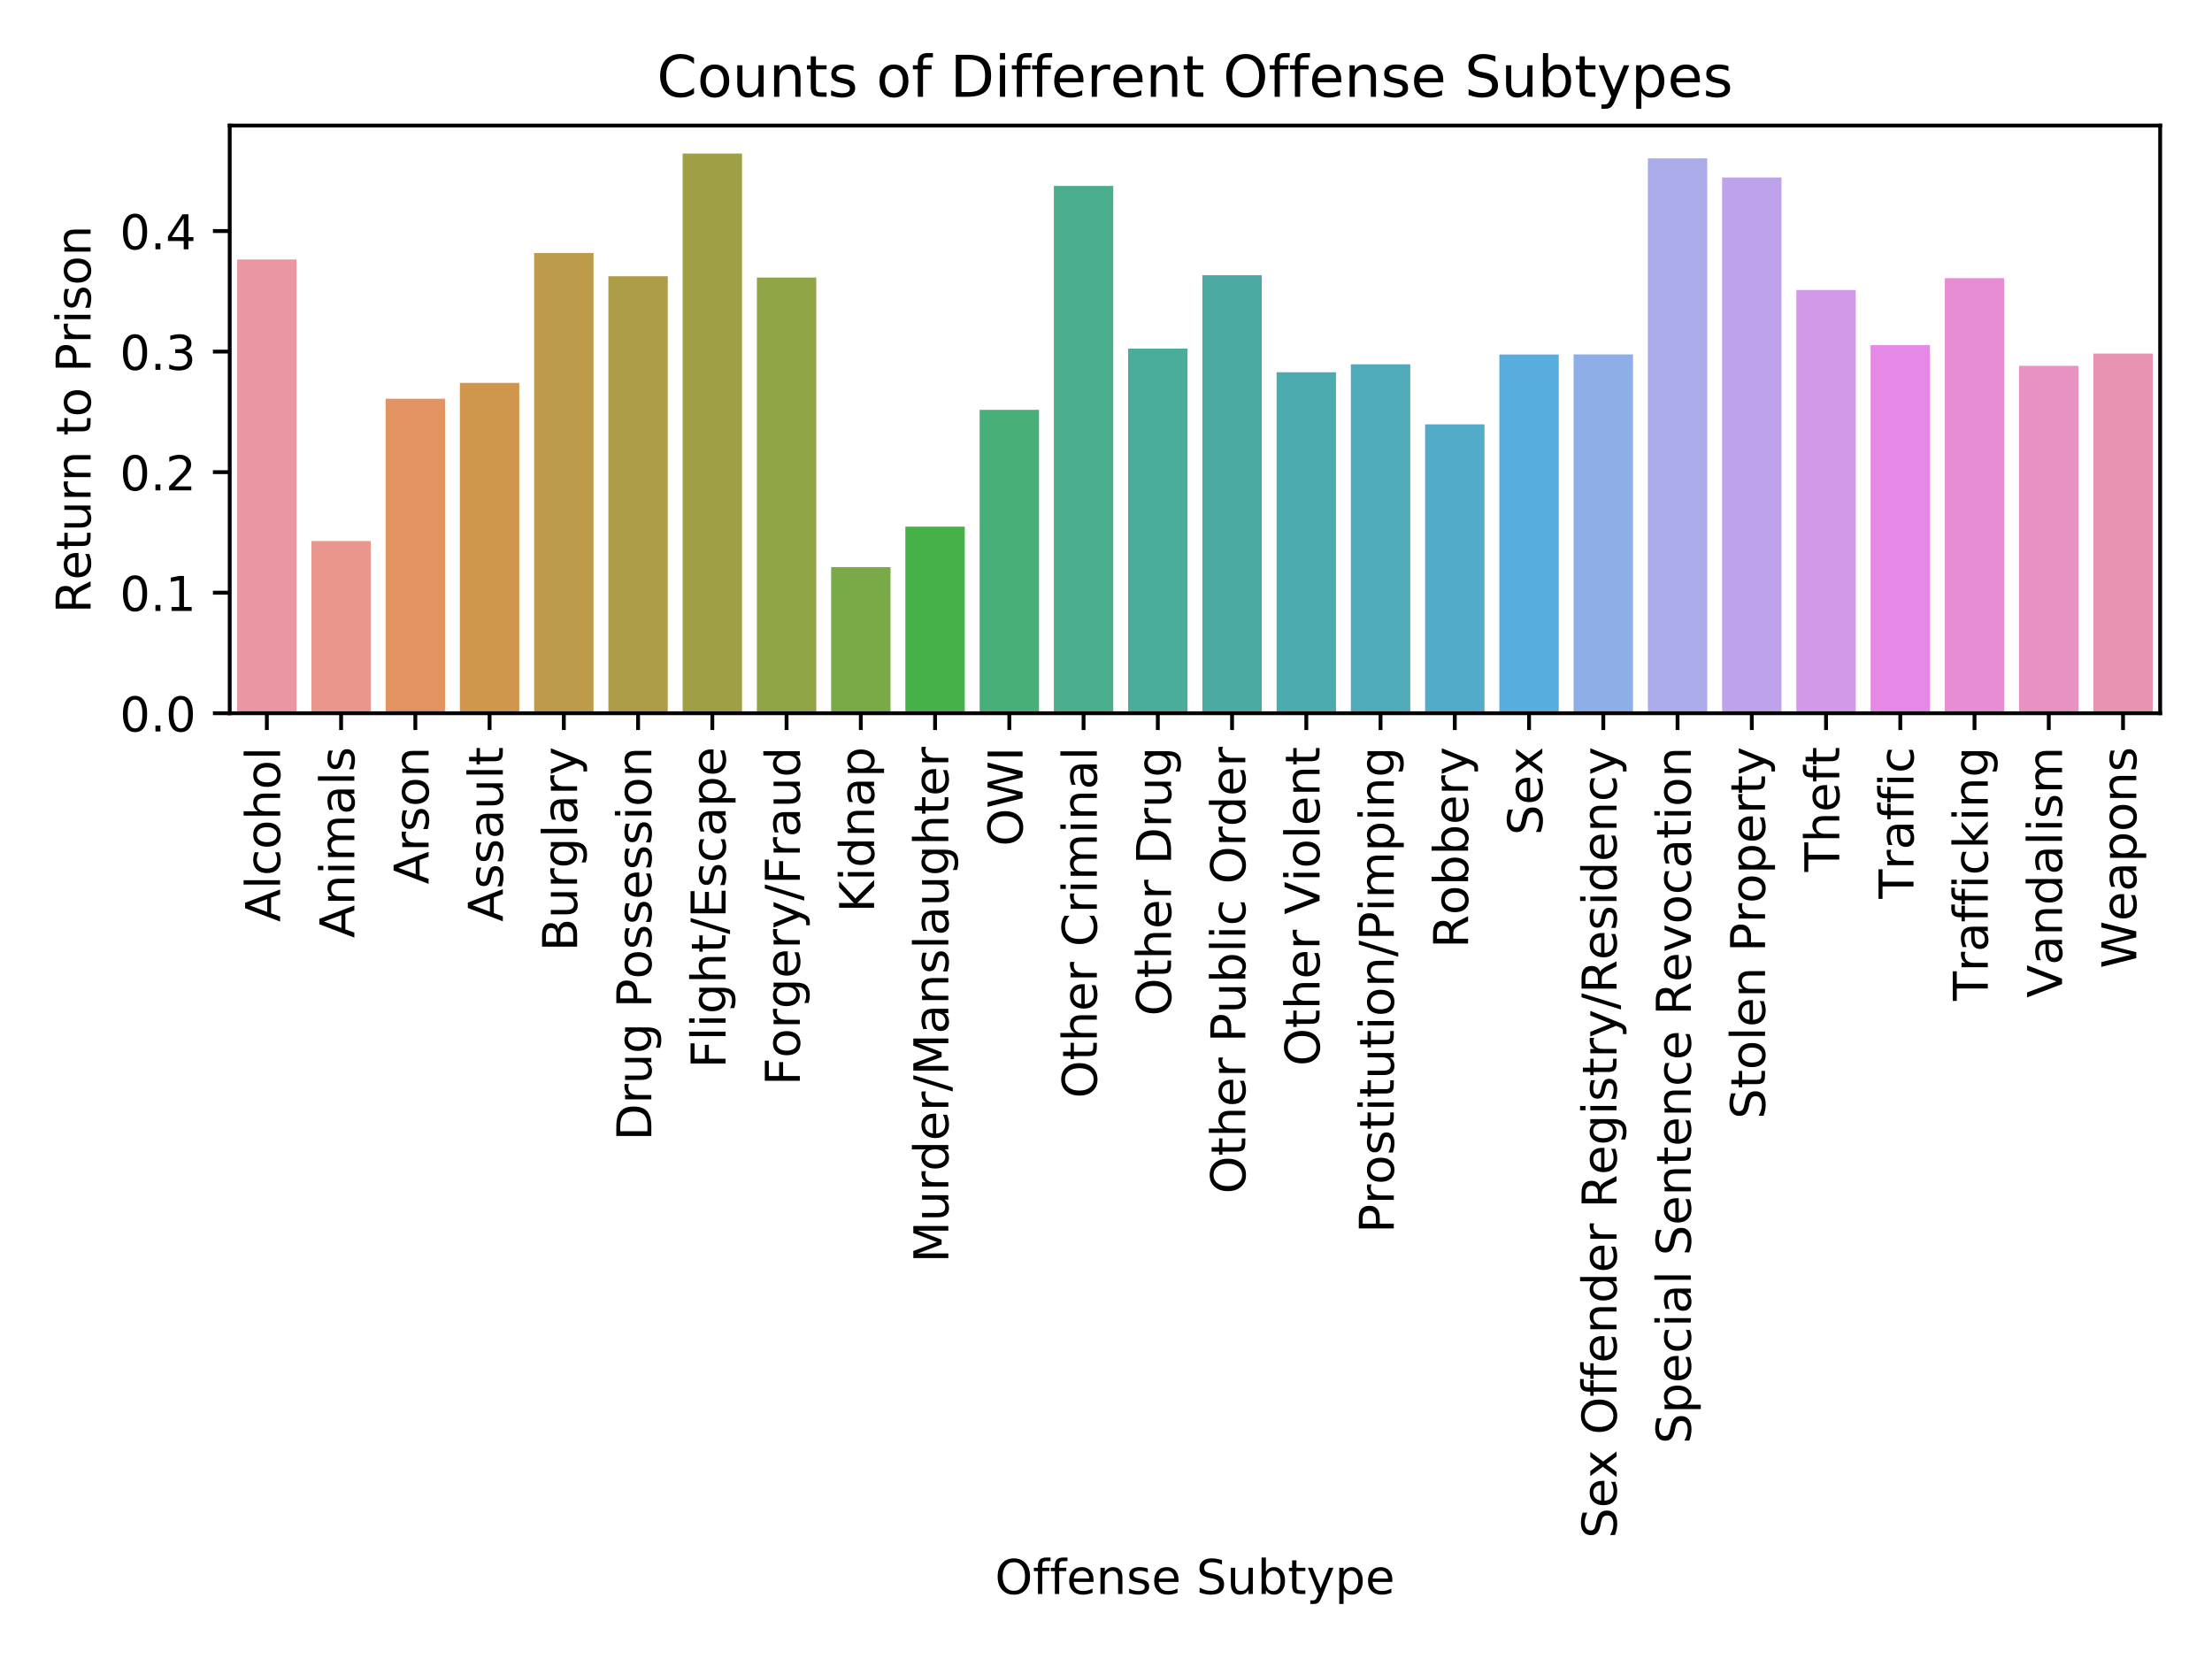 <?xml version="1.0" encoding="utf-8" standalone="no"?>
<!DOCTYPE svg PUBLIC "-//W3C//DTD SVG 1.1//EN"
  "http://www.w3.org/Graphics/SVG/1.1/DTD/svg11.dtd">
<!-- Created with matplotlib (https://matplotlib.org/) -->
<svg height="345.6pt" version="1.1" viewBox="0 0 460.8 345.6" width="460.8pt" xmlns="http://www.w3.org/2000/svg" xmlns:xlink="http://www.w3.org/1999/xlink">
 <defs>
  <style type="text/css">
*{stroke-linecap:butt;stroke-linejoin:round;}
  </style>
 </defs>
 <g id="figure_1">
  <g id="patch_1">
   <path d="M 0 345.6 
L 460.8 345.6 
L 460.8 0 
L 0 0 
z
" style="fill:#ffffff;"/>
  </g>
  <g id="axes_1">
   <g id="patch_2">
    <path d="M 47.855 148.581 
L 450 148.581 
L 450 26.16 
L 47.855 26.16 
z
" style="fill:#ffffff;"/>
   </g>
   <g id="patch_3">
    <path clip-path="url(#pc06c536750)" d="M 49.402 148.581 
L 61.775 148.581 
L 61.775 54.058 
L 49.402 54.058 
z
" style="fill:#ea96a3;"/>
   </g>
   <g id="patch_4">
    <path clip-path="url(#pc06c536750)" d="M 64.869 148.581 
L 77.243 148.581 
L 77.243 112.707 
L 64.869 112.707 
z
" style="fill:#e9978d;"/>
   </g>
   <g id="patch_5">
    <path clip-path="url(#pc06c536750)" d="M 80.336 148.581 
L 92.71 148.581 
L 92.71 83.072 
L 80.336 83.072 
z
" style="fill:#e39361;"/>
   </g>
   <g id="patch_6">
    <path clip-path="url(#pc06c536750)" d="M 95.803 148.581 
L 108.177 148.581 
L 108.177 79.757 
L 95.803 79.757 
z
" style="fill:#cf964c;"/>
   </g>
   <g id="patch_7">
    <path clip-path="url(#pc06c536750)" d="M 111.27 148.581 
L 123.644 148.581 
L 123.644 52.707 
L 111.27 52.707 
z
" style="fill:#be9b4a;"/>
   </g>
   <g id="patch_8">
    <path clip-path="url(#pc06c536750)" d="M 126.737 148.581 
L 139.111 148.581 
L 139.111 57.545 
L 126.737 57.545 
z
" style="fill:#ae9d48;"/>
   </g>
   <g id="patch_9">
    <path clip-path="url(#pc06c536750)" d="M 142.204 148.581 
L 154.578 148.581 
L 154.578 31.99 
L 142.204 31.99 
z
" style="fill:#9fa045;"/>
   </g>
   <g id="patch_10">
    <path clip-path="url(#pc06c536750)" d="M 157.672 148.581 
L 170.045 148.581 
L 170.045 57.812 
L 157.672 57.812 
z
" style="fill:#90a546;"/>
   </g>
   <g id="patch_11">
    <path clip-path="url(#pc06c536750)" d="M 173.139 148.581 
L 185.512 148.581 
L 185.512 118.142 
L 173.139 118.142 
z
" style="fill:#7aaa47;"/>
   </g>
   <g id="patch_12">
    <path clip-path="url(#pc06c536750)" d="M 188.606 148.581 
L 200.979 148.581 
L 200.979 109.702 
L 188.606 109.702 
z
" style="fill:#47b149;"/>
   </g>
   <g id="patch_13">
    <path clip-path="url(#pc06c536750)" d="M 204.073 148.581 
L 216.447 148.581 
L 216.447 85.381 
L 204.073 85.381 
z
" style="fill:#49af79;"/>
   </g>
   <g id="patch_14">
    <path clip-path="url(#pc06c536750)" d="M 219.54 148.581 
L 231.914 148.581 
L 231.914 38.729 
L 219.54 38.729 
z
" style="fill:#4aad8d;"/>
   </g>
   <g id="patch_15">
    <path clip-path="url(#pc06c536750)" d="M 235.007 148.581 
L 247.381 148.581 
L 247.381 72.62 
L 235.007 72.62 
z
" style="fill:#4aac9a;"/>
   </g>
   <g id="patch_16">
    <path clip-path="url(#pc06c536750)" d="M 250.474 148.581 
L 262.848 148.581 
L 262.848 57.338 
L 250.474 57.338 
z
" style="fill:#4baba4;"/>
   </g>
   <g id="patch_17">
    <path clip-path="url(#pc06c536750)" d="M 265.941 148.581 
L 278.315 148.581 
L 278.315 77.549 
L 265.941 77.549 
z
" style="fill:#4cabae;"/>
   </g>
   <g id="patch_18">
    <path clip-path="url(#pc06c536750)" d="M 281.408 148.581 
L 293.782 148.581 
L 293.782 75.888 
L 281.408 75.888 
z
" style="fill:#4fabba;"/>
   </g>
   <g id="patch_19">
    <path clip-path="url(#pc06c536750)" d="M 296.876 148.581 
L 309.249 148.581 
L 309.249 88.401 
L 296.876 88.401 
z
" style="fill:#52acc9;"/>
   </g>
   <g id="patch_20">
    <path clip-path="url(#pc06c536750)" d="M 312.343 148.581 
L 324.716 148.581 
L 324.716 73.855 
L 312.343 73.855 
z
" style="fill:#57adde;"/>
   </g>
   <g id="patch_21">
    <path clip-path="url(#pc06c536750)" d="M 327.81 148.581 
L 340.183 148.581 
L 340.183 73.82 
L 327.81 73.82 
z
" style="fill:#8daee7;"/>
   </g>
   <g id="patch_22">
    <path clip-path="url(#pc06c536750)" d="M 343.277 148.581 
L 355.651 148.581 
L 355.651 32.986 
L 343.277 32.986 
z
" style="fill:#acaceb;"/>
   </g>
   <g id="patch_23">
    <path clip-path="url(#pc06c536750)" d="M 358.744 148.581 
L 371.118 148.581 
L 371.118 36.972 
L 358.744 36.972 
z
" style="fill:#bfa3ea;"/>
   </g>
   <g id="patch_24">
    <path clip-path="url(#pc06c536750)" d="M 374.211 148.581 
L 386.585 148.581 
L 386.585 60.408 
L 374.211 60.408 
z
" style="fill:#d299e9;"/>
   </g>
   <g id="patch_25">
    <path clip-path="url(#pc06c536750)" d="M 389.678 148.581 
L 402.052 148.581 
L 402.052 71.903 
L 389.678 71.903 
z
" style="fill:#e689e6;"/>
   </g>
   <g id="patch_26">
    <path clip-path="url(#pc06c536750)" d="M 405.145 148.581 
L 417.519 148.581 
L 417.519 57.95 
L 405.145 57.95 
z
" style="fill:#e78dd3;"/>
   </g>
   <g id="patch_27">
    <path clip-path="url(#pc06c536750)" d="M 420.612 148.581 
L 432.986 148.581 
L 432.986 76.212 
L 420.612 76.212 
z
" style="fill:#e891c3;"/>
   </g>
   <g id="patch_28">
    <path clip-path="url(#pc06c536750)" d="M 436.08 148.581 
L 448.453 148.581 
L 448.453 73.65 
L 436.08 73.65 
z
" style="fill:#e993b4;"/>
   </g>
   <g id="matplotlib.axis_1">
    <g id="xtick_1">
     <g id="line2d_1">
      <defs>
       <path d="M 0 0 
L 0 3.5 
" id="me600a8a1fb" style="stroke:#000000;stroke-width:0.8;"/>
      </defs>
      <g>
       <use style="stroke:#000000;stroke-width:0.8;" x="55.589" xlink:href="#me600a8a1fb" y="148.581"/>
      </g>
     </g>
     <g id="text_1">
      <!-- Alcohol -->
      <defs>
       <path d="M 34.188 63.188 
L 20.797 26.906 
L 47.609 26.906 
z
M 28.609 72.906 
L 39.797 72.906 
L 67.578 0 
L 57.328 0 
L 50.688 18.703 
L 17.828 18.703 
L 11.188 0 
L 0.781 0 
z
" id="DejaVuSans-65"/>
       <path d="M 9.422 75.984 
L 18.406 75.984 
L 18.406 0 
L 9.422 0 
z
" id="DejaVuSans-108"/>
       <path d="M 48.781 52.594 
L 48.781 44.188 
Q 44.969 46.297 41.141 47.344 
Q 37.312 48.391 33.406 48.391 
Q 24.656 48.391 19.812 42.844 
Q 14.984 37.312 14.984 27.297 
Q 14.984 17.281 19.812 11.734 
Q 24.656 6.203 33.406 6.203 
Q 37.312 6.203 41.141 7.25 
Q 44.969 8.297 48.781 10.406 
L 48.781 2.094 
Q 45.016 0.344 40.984 -0.531 
Q 36.969 -1.422 32.422 -1.422 
Q 20.062 -1.422 12.781 6.344 
Q 5.516 14.109 5.516 27.297 
Q 5.516 40.672 12.859 48.328 
Q 20.219 56 33.016 56 
Q 37.156 56 41.109 55.141 
Q 45.062 54.297 48.781 52.594 
z
" id="DejaVuSans-99"/>
       <path d="M 30.609 48.391 
Q 23.391 48.391 19.188 42.75 
Q 14.984 37.109 14.984 27.297 
Q 14.984 17.484 19.156 11.844 
Q 23.344 6.203 30.609 6.203 
Q 37.797 6.203 41.984 11.859 
Q 46.188 17.531 46.188 27.297 
Q 46.188 37.016 41.984 42.703 
Q 37.797 48.391 30.609 48.391 
z
M 30.609 56 
Q 42.328 56 49.016 48.375 
Q 55.719 40.766 55.719 27.297 
Q 55.719 13.875 49.016 6.219 
Q 42.328 -1.422 30.609 -1.422 
Q 18.844 -1.422 12.172 6.219 
Q 5.516 13.875 5.516 27.297 
Q 5.516 40.766 12.172 48.375 
Q 18.844 56 30.609 56 
z
" id="DejaVuSans-111"/>
       <path d="M 54.891 33.016 
L 54.891 0 
L 45.906 0 
L 45.906 32.719 
Q 45.906 40.484 42.875 44.328 
Q 39.844 48.188 33.797 48.188 
Q 26.516 48.188 22.312 43.547 
Q 18.109 38.922 18.109 30.906 
L 18.109 0 
L 9.078 0 
L 9.078 75.984 
L 18.109 75.984 
L 18.109 46.188 
Q 21.344 51.125 25.703 53.562 
Q 30.078 56 35.797 56 
Q 45.219 56 50.047 50.172 
Q 54.891 44.344 54.891 33.016 
z
" id="DejaVuSans-104"/>
      </defs>
      <g transform="translate(58.348 192.052)rotate(-90)scale(0.1 -0.1)">
       <use xlink:href="#DejaVuSans-65"/>
       <use x="68.408" xlink:href="#DejaVuSans-108"/>
       <use x="96.191" xlink:href="#DejaVuSans-99"/>
       <use x="151.172" xlink:href="#DejaVuSans-111"/>
       <use x="212.354" xlink:href="#DejaVuSans-104"/>
       <use x="275.732" xlink:href="#DejaVuSans-111"/>
       <use x="336.914" xlink:href="#DejaVuSans-108"/>
      </g>
     </g>
    </g>
    <g id="xtick_2">
     <g id="line2d_2">
      <g>
       <use style="stroke:#000000;stroke-width:0.8;" x="71.056" xlink:href="#me600a8a1fb" y="148.581"/>
      </g>
     </g>
     <g id="text_2">
      <!-- Animals -->
      <defs>
       <path d="M 54.891 33.016 
L 54.891 0 
L 45.906 0 
L 45.906 32.719 
Q 45.906 40.484 42.875 44.328 
Q 39.844 48.188 33.797 48.188 
Q 26.516 48.188 22.312 43.547 
Q 18.109 38.922 18.109 30.906 
L 18.109 0 
L 9.078 0 
L 9.078 54.688 
L 18.109 54.688 
L 18.109 46.188 
Q 21.344 51.125 25.703 53.562 
Q 30.078 56 35.797 56 
Q 45.219 56 50.047 50.172 
Q 54.891 44.344 54.891 33.016 
z
" id="DejaVuSans-110"/>
       <path d="M 9.422 54.688 
L 18.406 54.688 
L 18.406 0 
L 9.422 0 
z
M 9.422 75.984 
L 18.406 75.984 
L 18.406 64.594 
L 9.422 64.594 
z
" id="DejaVuSans-105"/>
       <path d="M 52 44.188 
Q 55.375 50.25 60.062 53.125 
Q 64.75 56 71.094 56 
Q 79.641 56 84.281 50.016 
Q 88.922 44.047 88.922 33.016 
L 88.922 0 
L 79.891 0 
L 79.891 32.719 
Q 79.891 40.578 77.094 44.375 
Q 74.312 48.188 68.609 48.188 
Q 61.625 48.188 57.562 43.547 
Q 53.516 38.922 53.516 30.906 
L 53.516 0 
L 44.484 0 
L 44.484 32.719 
Q 44.484 40.625 41.703 44.406 
Q 38.922 48.188 33.109 48.188 
Q 26.219 48.188 22.156 43.531 
Q 18.109 38.875 18.109 30.906 
L 18.109 0 
L 9.078 0 
L 9.078 54.688 
L 18.109 54.688 
L 18.109 46.188 
Q 21.188 51.219 25.484 53.609 
Q 29.781 56 35.688 56 
Q 41.656 56 45.828 52.969 
Q 50 49.953 52 44.188 
z
" id="DejaVuSans-109"/>
       <path d="M 34.281 27.484 
Q 23.391 27.484 19.188 25 
Q 14.984 22.516 14.984 16.5 
Q 14.984 11.719 18.141 8.906 
Q 21.297 6.109 26.703 6.109 
Q 34.188 6.109 38.703 11.406 
Q 43.219 16.703 43.219 25.484 
L 43.219 27.484 
z
M 52.203 31.203 
L 52.203 0 
L 43.219 0 
L 43.219 8.297 
Q 40.141 3.328 35.547 0.953 
Q 30.953 -1.422 24.312 -1.422 
Q 15.922 -1.422 10.953 3.297 
Q 6 8.016 6 15.922 
Q 6 25.141 12.172 29.828 
Q 18.359 34.516 30.609 34.516 
L 43.219 34.516 
L 43.219 35.406 
Q 43.219 41.609 39.141 45 
Q 35.062 48.391 27.688 48.391 
Q 23 48.391 18.547 47.266 
Q 14.109 46.141 10.016 43.891 
L 10.016 52.203 
Q 14.938 54.109 19.578 55.047 
Q 24.219 56 28.609 56 
Q 40.484 56 46.344 49.844 
Q 52.203 43.703 52.203 31.203 
z
" id="DejaVuSans-97"/>
       <path d="M 44.281 53.078 
L 44.281 44.578 
Q 40.484 46.531 36.375 47.5 
Q 32.281 48.484 27.875 48.484 
Q 21.188 48.484 17.844 46.438 
Q 14.5 44.391 14.5 40.281 
Q 14.5 37.156 16.891 35.375 
Q 19.281 33.594 26.516 31.984 
L 29.594 31.297 
Q 39.156 29.25 43.188 25.516 
Q 47.219 21.781 47.219 15.094 
Q 47.219 7.469 41.188 3.016 
Q 35.156 -1.422 24.609 -1.422 
Q 20.219 -1.422 15.453 -0.562 
Q 10.688 0.297 5.422 2 
L 5.422 11.281 
Q 10.406 8.688 15.234 7.391 
Q 20.062 6.109 24.812 6.109 
Q 31.156 6.109 34.562 8.281 
Q 37.984 10.453 37.984 14.406 
Q 37.984 18.062 35.516 20.016 
Q 33.062 21.969 24.703 23.781 
L 21.578 24.516 
Q 13.234 26.266 9.516 29.906 
Q 5.812 33.547 5.812 39.891 
Q 5.812 47.609 11.281 51.797 
Q 16.75 56 26.812 56 
Q 31.781 56 36.172 55.266 
Q 40.578 54.547 44.281 53.078 
z
" id="DejaVuSans-115"/>
      </defs>
      <g transform="translate(73.815 195.394)rotate(-90)scale(0.1 -0.1)">
       <use xlink:href="#DejaVuSans-65"/>
       <use x="68.408" xlink:href="#DejaVuSans-110"/>
       <use x="131.787" xlink:href="#DejaVuSans-105"/>
       <use x="159.57" xlink:href="#DejaVuSans-109"/>
       <use x="256.982" xlink:href="#DejaVuSans-97"/>
       <use x="318.262" xlink:href="#DejaVuSans-108"/>
       <use x="346.045" xlink:href="#DejaVuSans-115"/>
      </g>
     </g>
    </g>
    <g id="xtick_3">
     <g id="line2d_3">
      <g>
       <use style="stroke:#000000;stroke-width:0.8;" x="86.523" xlink:href="#me600a8a1fb" y="148.581"/>
      </g>
     </g>
     <g id="text_3">
      <!-- Arson -->
      <defs>
       <path d="M 41.109 46.297 
Q 39.594 47.172 37.812 47.578 
Q 36.031 48 33.891 48 
Q 26.266 48 22.188 43.047 
Q 18.109 38.094 18.109 28.812 
L 18.109 0 
L 9.078 0 
L 9.078 54.688 
L 18.109 54.688 
L 18.109 46.188 
Q 20.953 51.172 25.484 53.578 
Q 30.031 56 36.531 56 
Q 37.453 56 38.578 55.875 
Q 39.703 55.766 41.062 55.516 
z
" id="DejaVuSans-114"/>
      </defs>
      <g transform="translate(89.282 184.198)rotate(-90)scale(0.1 -0.1)">
       <use xlink:href="#DejaVuSans-65"/>
       <use x="68.408" xlink:href="#DejaVuSans-114"/>
       <use x="109.521" xlink:href="#DejaVuSans-115"/>
       <use x="161.621" xlink:href="#DejaVuSans-111"/>
       <use x="222.803" xlink:href="#DejaVuSans-110"/>
      </g>
     </g>
    </g>
    <g id="xtick_4">
     <g id="line2d_4">
      <g>
       <use style="stroke:#000000;stroke-width:0.8;" x="101.99" xlink:href="#me600a8a1fb" y="148.581"/>
      </g>
     </g>
     <g id="text_4">
      <!-- Assault -->
      <defs>
       <path d="M 8.5 21.578 
L 8.5 54.688 
L 17.484 54.688 
L 17.484 21.922 
Q 17.484 14.156 20.5 10.266 
Q 23.531 6.391 29.594 6.391 
Q 36.859 6.391 41.078 11.031 
Q 45.312 15.672 45.312 23.688 
L 45.312 54.688 
L 54.297 54.688 
L 54.297 0 
L 45.312 0 
L 45.312 8.406 
Q 42.047 3.422 37.719 1 
Q 33.406 -1.422 27.688 -1.422 
Q 18.266 -1.422 13.375 4.438 
Q 8.5 10.297 8.5 21.578 
z
M 31.109 56 
z
" id="DejaVuSans-117"/>
       <path d="M 18.312 70.219 
L 18.312 54.688 
L 36.812 54.688 
L 36.812 47.703 
L 18.312 47.703 
L 18.312 18.016 
Q 18.312 11.328 20.141 9.422 
Q 21.969 7.516 27.594 7.516 
L 36.812 7.516 
L 36.812 0 
L 27.594 0 
Q 17.188 0 13.234 3.875 
Q 9.281 7.766 9.281 18.016 
L 9.281 47.703 
L 2.688 47.703 
L 2.688 54.688 
L 9.281 54.688 
L 9.281 70.219 
z
" id="DejaVuSans-116"/>
      </defs>
      <g transform="translate(104.749 192.005)rotate(-90)scale(0.1 -0.1)">
       <use xlink:href="#DejaVuSans-65"/>
       <use x="68.408" xlink:href="#DejaVuSans-115"/>
       <use x="120.508" xlink:href="#DejaVuSans-115"/>
       <use x="172.607" xlink:href="#DejaVuSans-97"/>
       <use x="233.887" xlink:href="#DejaVuSans-117"/>
       <use x="297.266" xlink:href="#DejaVuSans-108"/>
       <use x="325.049" xlink:href="#DejaVuSans-116"/>
      </g>
     </g>
    </g>
    <g id="xtick_5">
     <g id="line2d_5">
      <g>
       <use style="stroke:#000000;stroke-width:0.8;" x="117.457" xlink:href="#me600a8a1fb" y="148.581"/>
      </g>
     </g>
     <g id="text_5">
      <!-- Burglary -->
      <defs>
       <path d="M 19.672 34.812 
L 19.672 8.109 
L 35.5 8.109 
Q 43.453 8.109 47.281 11.406 
Q 51.125 14.703 51.125 21.484 
Q 51.125 28.328 47.281 31.562 
Q 43.453 34.812 35.5 34.812 
z
M 19.672 64.797 
L 19.672 42.828 
L 34.281 42.828 
Q 41.5 42.828 45.031 45.531 
Q 48.578 48.25 48.578 53.812 
Q 48.578 59.328 45.031 62.062 
Q 41.5 64.797 34.281 64.797 
z
M 9.812 72.906 
L 35.016 72.906 
Q 46.297 72.906 52.391 68.219 
Q 58.5 63.531 58.5 54.891 
Q 58.5 48.188 55.375 44.234 
Q 52.25 40.281 46.188 39.312 
Q 53.469 37.75 57.5 32.781 
Q 61.531 27.828 61.531 20.406 
Q 61.531 10.641 54.891 5.312 
Q 48.25 0 35.984 0 
L 9.812 0 
z
" id="DejaVuSans-66"/>
       <path d="M 45.406 27.984 
Q 45.406 37.75 41.375 43.109 
Q 37.359 48.484 30.078 48.484 
Q 22.859 48.484 18.828 43.109 
Q 14.797 37.75 14.797 27.984 
Q 14.797 18.266 18.828 12.891 
Q 22.859 7.516 30.078 7.516 
Q 37.359 7.516 41.375 12.891 
Q 45.406 18.266 45.406 27.984 
z
M 54.391 6.781 
Q 54.391 -7.172 48.188 -13.984 
Q 42 -20.797 29.203 -20.797 
Q 24.469 -20.797 20.266 -20.094 
Q 16.062 -19.391 12.109 -17.922 
L 12.109 -9.188 
Q 16.062 -11.328 19.922 -12.344 
Q 23.781 -13.375 27.781 -13.375 
Q 36.625 -13.375 41.016 -8.766 
Q 45.406 -4.156 45.406 5.172 
L 45.406 9.625 
Q 42.625 4.781 38.281 2.391 
Q 33.938 0 27.875 0 
Q 17.828 0 11.672 7.656 
Q 5.516 15.328 5.516 27.984 
Q 5.516 40.672 11.672 48.328 
Q 17.828 56 27.875 56 
Q 33.938 56 38.281 53.609 
Q 42.625 51.219 45.406 46.391 
L 45.406 54.688 
L 54.391 54.688 
z
" id="DejaVuSans-103"/>
       <path d="M 32.172 -5.078 
Q 28.375 -14.844 24.75 -17.812 
Q 21.141 -20.797 15.094 -20.797 
L 7.906 -20.797 
L 7.906 -13.281 
L 13.188 -13.281 
Q 16.891 -13.281 18.938 -11.516 
Q 21 -9.766 23.484 -3.219 
L 25.094 0.875 
L 2.984 54.688 
L 12.5 54.688 
L 29.594 11.922 
L 46.688 54.688 
L 56.203 54.688 
z
" id="DejaVuSans-121"/>
      </defs>
      <g transform="translate(120.216 198.173)rotate(-90)scale(0.1 -0.1)">
       <use xlink:href="#DejaVuSans-66"/>
       <use x="68.604" xlink:href="#DejaVuSans-117"/>
       <use x="131.982" xlink:href="#DejaVuSans-114"/>
       <use x="173.08" xlink:href="#DejaVuSans-103"/>
       <use x="236.557" xlink:href="#DejaVuSans-108"/>
       <use x="264.34" xlink:href="#DejaVuSans-97"/>
       <use x="325.619" xlink:href="#DejaVuSans-114"/>
       <use x="366.732" xlink:href="#DejaVuSans-121"/>
      </g>
     </g>
    </g>
    <g id="xtick_6">
     <g id="line2d_6">
      <g>
       <use style="stroke:#000000;stroke-width:0.8;" x="132.924" xlink:href="#me600a8a1fb" y="148.581"/>
      </g>
     </g>
     <g id="text_6">
      <!-- Drug Possession -->
      <defs>
       <path d="M 19.672 64.797 
L 19.672 8.109 
L 31.594 8.109 
Q 46.688 8.109 53.688 14.938 
Q 60.688 21.781 60.688 36.531 
Q 60.688 51.172 53.688 57.984 
Q 46.688 64.797 31.594 64.797 
z
M 9.812 72.906 
L 30.078 72.906 
Q 51.266 72.906 61.172 64.094 
Q 71.094 55.281 71.094 36.531 
Q 71.094 17.672 61.125 8.828 
Q 51.172 0 30.078 0 
L 9.812 0 
z
" id="DejaVuSans-68"/>
       <path id="DejaVuSans-32"/>
       <path d="M 19.672 64.797 
L 19.672 37.406 
L 32.078 37.406 
Q 38.969 37.406 42.719 40.969 
Q 46.484 44.531 46.484 51.125 
Q 46.484 57.672 42.719 61.234 
Q 38.969 64.797 32.078 64.797 
z
M 9.812 72.906 
L 32.078 72.906 
Q 44.344 72.906 50.609 67.359 
Q 56.891 61.812 56.891 51.125 
Q 56.891 40.328 50.609 34.812 
Q 44.344 29.297 32.078 29.297 
L 19.672 29.297 
L 19.672 0 
L 9.812 0 
z
" id="DejaVuSans-80"/>
       <path d="M 56.203 29.594 
L 56.203 25.203 
L 14.891 25.203 
Q 15.484 15.922 20.484 11.062 
Q 25.484 6.203 34.422 6.203 
Q 39.594 6.203 44.453 7.469 
Q 49.312 8.734 54.109 11.281 
L 54.109 2.781 
Q 49.266 0.734 44.188 -0.344 
Q 39.109 -1.422 33.891 -1.422 
Q 20.797 -1.422 13.156 6.188 
Q 5.516 13.812 5.516 26.812 
Q 5.516 40.234 12.766 48.109 
Q 20.016 56 32.328 56 
Q 43.359 56 49.781 48.891 
Q 56.203 41.797 56.203 29.594 
z
M 47.219 32.234 
Q 47.125 39.594 43.094 43.984 
Q 39.062 48.391 32.422 48.391 
Q 24.906 48.391 20.391 44.141 
Q 15.875 39.891 15.188 32.172 
z
" id="DejaVuSans-101"/>
      </defs>
      <g transform="translate(135.684 237.625)rotate(-90)scale(0.1 -0.1)">
       <use xlink:href="#DejaVuSans-68"/>
       <use x="77.002" xlink:href="#DejaVuSans-114"/>
       <use x="118.115" xlink:href="#DejaVuSans-117"/>
       <use x="181.494" xlink:href="#DejaVuSans-103"/>
       <use x="244.971" xlink:href="#DejaVuSans-32"/>
       <use x="276.758" xlink:href="#DejaVuSans-80"/>
       <use x="337.014" xlink:href="#DejaVuSans-111"/>
       <use x="398.195" xlink:href="#DejaVuSans-115"/>
       <use x="450.295" xlink:href="#DejaVuSans-115"/>
       <use x="502.395" xlink:href="#DejaVuSans-101"/>
       <use x="563.918" xlink:href="#DejaVuSans-115"/>
       <use x="616.018" xlink:href="#DejaVuSans-115"/>
       <use x="668.117" xlink:href="#DejaVuSans-105"/>
       <use x="695.9" xlink:href="#DejaVuSans-111"/>
       <use x="757.082" xlink:href="#DejaVuSans-110"/>
      </g>
     </g>
    </g>
    <g id="xtick_7">
     <g id="line2d_7">
      <g>
       <use style="stroke:#000000;stroke-width:0.8;" x="148.391" xlink:href="#me600a8a1fb" y="148.581"/>
      </g>
     </g>
     <g id="text_7">
      <!-- Flight/Escape -->
      <defs>
       <path d="M 9.812 72.906 
L 51.703 72.906 
L 51.703 64.594 
L 19.672 64.594 
L 19.672 43.109 
L 48.578 43.109 
L 48.578 34.812 
L 19.672 34.812 
L 19.672 0 
L 9.812 0 
z
" id="DejaVuSans-70"/>
       <path d="M 25.391 72.906 
L 33.688 72.906 
L 8.297 -9.281 
L 0 -9.281 
z
" id="DejaVuSans-47"/>
       <path d="M 9.812 72.906 
L 55.906 72.906 
L 55.906 64.594 
L 19.672 64.594 
L 19.672 43.016 
L 54.391 43.016 
L 54.391 34.719 
L 19.672 34.719 
L 19.672 8.297 
L 56.781 8.297 
L 56.781 0 
L 9.812 0 
z
" id="DejaVuSans-69"/>
       <path d="M 18.109 8.203 
L 18.109 -20.797 
L 9.078 -20.797 
L 9.078 54.688 
L 18.109 54.688 
L 18.109 46.391 
Q 20.953 51.266 25.266 53.625 
Q 29.594 56 35.594 56 
Q 45.562 56 51.781 48.094 
Q 58.016 40.188 58.016 27.297 
Q 58.016 14.406 51.781 6.484 
Q 45.562 -1.422 35.594 -1.422 
Q 29.594 -1.422 25.266 0.953 
Q 20.953 3.328 18.109 8.203 
z
M 48.688 27.297 
Q 48.688 37.203 44.609 42.844 
Q 40.531 48.484 33.406 48.484 
Q 26.266 48.484 22.188 42.844 
Q 18.109 37.203 18.109 27.297 
Q 18.109 17.391 22.188 11.75 
Q 26.266 6.109 33.406 6.109 
Q 40.531 6.109 44.609 11.75 
Q 48.688 17.391 48.688 27.297 
z
" id="DejaVuSans-112"/>
      </defs>
      <g transform="translate(151.151 222.52)rotate(-90)scale(0.1 -0.1)">
       <use xlink:href="#DejaVuSans-70"/>
       <use x="57.52" xlink:href="#DejaVuSans-108"/>
       <use x="85.303" xlink:href="#DejaVuSans-105"/>
       <use x="113.086" xlink:href="#DejaVuSans-103"/>
       <use x="176.562" xlink:href="#DejaVuSans-104"/>
       <use x="239.941" xlink:href="#DejaVuSans-116"/>
       <use x="279.15" xlink:href="#DejaVuSans-47"/>
       <use x="312.842" xlink:href="#DejaVuSans-69"/>
       <use x="376.025" xlink:href="#DejaVuSans-115"/>
       <use x="428.125" xlink:href="#DejaVuSans-99"/>
       <use x="483.105" xlink:href="#DejaVuSans-97"/>
       <use x="544.385" xlink:href="#DejaVuSans-112"/>
       <use x="607.861" xlink:href="#DejaVuSans-101"/>
      </g>
     </g>
    </g>
    <g id="xtick_8">
     <g id="line2d_8">
      <g>
       <use style="stroke:#000000;stroke-width:0.8;" x="163.858" xlink:href="#me600a8a1fb" y="148.581"/>
      </g>
     </g>
     <g id="text_8">
      <!-- Forgery/Fraud -->
      <defs>
       <path d="M 45.406 46.391 
L 45.406 75.984 
L 54.391 75.984 
L 54.391 0 
L 45.406 0 
L 45.406 8.203 
Q 42.578 3.328 38.25 0.953 
Q 33.938 -1.422 27.875 -1.422 
Q 17.969 -1.422 11.734 6.484 
Q 5.516 14.406 5.516 27.297 
Q 5.516 40.188 11.734 48.094 
Q 17.969 56 27.875 56 
Q 33.938 56 38.25 53.625 
Q 42.578 51.266 45.406 46.391 
z
M 14.797 27.297 
Q 14.797 17.391 18.875 11.75 
Q 22.953 6.109 30.078 6.109 
Q 37.203 6.109 41.297 11.75 
Q 45.406 17.391 45.406 27.297 
Q 45.406 37.203 41.297 42.844 
Q 37.203 48.484 30.078 48.484 
Q 22.953 48.484 18.875 42.844 
Q 14.797 37.203 14.797 27.297 
z
" id="DejaVuSans-100"/>
      </defs>
      <g transform="translate(166.618 226.122)rotate(-90)scale(0.1 -0.1)">
       <use xlink:href="#DejaVuSans-70"/>
       <use x="57.473" xlink:href="#DejaVuSans-111"/>
       <use x="118.654" xlink:href="#DejaVuSans-114"/>
       <use x="159.752" xlink:href="#DejaVuSans-103"/>
       <use x="223.229" xlink:href="#DejaVuSans-101"/>
       <use x="284.752" xlink:href="#DejaVuSans-114"/>
       <use x="325.865" xlink:href="#DejaVuSans-121"/>
       <use x="385.045" xlink:href="#DejaVuSans-47"/>
       <use x="418.736" xlink:href="#DejaVuSans-70"/>
       <use x="476.146" xlink:href="#DejaVuSans-114"/>
       <use x="517.26" xlink:href="#DejaVuSans-97"/>
       <use x="578.539" xlink:href="#DejaVuSans-117"/>
       <use x="641.918" xlink:href="#DejaVuSans-100"/>
      </g>
     </g>
    </g>
    <g id="xtick_9">
     <g id="line2d_9">
      <g>
       <use style="stroke:#000000;stroke-width:0.8;" x="179.325" xlink:href="#me600a8a1fb" y="148.581"/>
      </g>
     </g>
     <g id="text_9">
      <!-- Kidnap -->
      <defs>
       <path d="M 9.812 72.906 
L 19.672 72.906 
L 19.672 42.094 
L 52.391 72.906 
L 65.094 72.906 
L 28.906 38.922 
L 67.672 0 
L 54.688 0 
L 19.672 35.109 
L 19.672 0 
L 9.812 0 
z
" id="DejaVuSans-75"/>
      </defs>
      <g transform="translate(182.085 190.08)rotate(-90)scale(0.1 -0.1)">
       <use xlink:href="#DejaVuSans-75"/>
       <use x="65.576" xlink:href="#DejaVuSans-105"/>
       <use x="93.359" xlink:href="#DejaVuSans-100"/>
       <use x="156.836" xlink:href="#DejaVuSans-110"/>
       <use x="220.215" xlink:href="#DejaVuSans-97"/>
       <use x="281.494" xlink:href="#DejaVuSans-112"/>
      </g>
     </g>
    </g>
    <g id="xtick_10">
     <g id="line2d_10">
      <g>
       <use style="stroke:#000000;stroke-width:0.8;" x="194.793" xlink:href="#me600a8a1fb" y="148.581"/>
      </g>
     </g>
     <g id="text_10">
      <!-- Murder/Manslaughter -->
      <defs>
       <path d="M 9.812 72.906 
L 24.516 72.906 
L 43.109 23.297 
L 61.812 72.906 
L 76.516 72.906 
L 76.516 0 
L 66.891 0 
L 66.891 64.016 
L 48.094 14.016 
L 38.188 14.016 
L 19.391 64.016 
L 19.391 0 
L 9.812 0 
z
" id="DejaVuSans-77"/>
      </defs>
      <g transform="translate(197.552 263.055)rotate(-90)scale(0.1 -0.1)">
       <use xlink:href="#DejaVuSans-77"/>
       <use x="86.279" xlink:href="#DejaVuSans-117"/>
       <use x="149.658" xlink:href="#DejaVuSans-114"/>
       <use x="190.756" xlink:href="#DejaVuSans-100"/>
       <use x="254.232" xlink:href="#DejaVuSans-101"/>
       <use x="315.756" xlink:href="#DejaVuSans-114"/>
       <use x="356.869" xlink:href="#DejaVuSans-47"/>
       <use x="390.561" xlink:href="#DejaVuSans-77"/>
       <use x="476.84" xlink:href="#DejaVuSans-97"/>
       <use x="538.119" xlink:href="#DejaVuSans-110"/>
       <use x="601.498" xlink:href="#DejaVuSans-115"/>
       <use x="653.598" xlink:href="#DejaVuSans-108"/>
       <use x="681.381" xlink:href="#DejaVuSans-97"/>
       <use x="742.66" xlink:href="#DejaVuSans-117"/>
       <use x="806.039" xlink:href="#DejaVuSans-103"/>
       <use x="869.516" xlink:href="#DejaVuSans-104"/>
       <use x="932.895" xlink:href="#DejaVuSans-116"/>
       <use x="972.104" xlink:href="#DejaVuSans-101"/>
       <use x="1033.627" xlink:href="#DejaVuSans-114"/>
      </g>
     </g>
    </g>
    <g id="xtick_11">
     <g id="line2d_11">
      <g>
       <use style="stroke:#000000;stroke-width:0.8;" x="210.26" xlink:href="#me600a8a1fb" y="148.581"/>
      </g>
     </g>
     <g id="text_11">
      <!-- OWI -->
      <defs>
       <path d="M 39.406 66.219 
Q 28.656 66.219 22.328 58.203 
Q 16.016 50.203 16.016 36.375 
Q 16.016 22.609 22.328 14.594 
Q 28.656 6.594 39.406 6.594 
Q 50.141 6.594 56.422 14.594 
Q 62.703 22.609 62.703 36.375 
Q 62.703 50.203 56.422 58.203 
Q 50.141 66.219 39.406 66.219 
z
M 39.406 74.219 
Q 54.734 74.219 63.906 63.938 
Q 73.094 53.656 73.094 36.375 
Q 73.094 19.141 63.906 8.859 
Q 54.734 -1.422 39.406 -1.422 
Q 24.031 -1.422 14.812 8.828 
Q 5.609 19.094 5.609 36.375 
Q 5.609 53.656 14.812 63.938 
Q 24.031 74.219 39.406 74.219 
z
" id="DejaVuSans-79"/>
       <path d="M 3.328 72.906 
L 13.281 72.906 
L 28.609 11.281 
L 43.891 72.906 
L 54.984 72.906 
L 70.312 11.281 
L 85.594 72.906 
L 95.609 72.906 
L 77.297 0 
L 64.891 0 
L 49.516 63.281 
L 33.984 0 
L 21.578 0 
z
" id="DejaVuSans-87"/>
       <path d="M 9.812 72.906 
L 19.672 72.906 
L 19.672 0 
L 9.812 0 
z
" id="DejaVuSans-73"/>
      </defs>
      <g transform="translate(213.019 176.291)rotate(-90)scale(0.1 -0.1)">
       <use xlink:href="#DejaVuSans-79"/>
       <use x="78.711" xlink:href="#DejaVuSans-87"/>
       <use x="177.588" xlink:href="#DejaVuSans-73"/>
      </g>
     </g>
    </g>
    <g id="xtick_12">
     <g id="line2d_12">
      <g>
       <use style="stroke:#000000;stroke-width:0.8;" x="225.727" xlink:href="#me600a8a1fb" y="148.581"/>
      </g>
     </g>
     <g id="text_12">
      <!-- Other Criminal -->
      <defs>
       <path d="M 64.406 67.281 
L 64.406 56.891 
Q 59.422 61.531 53.781 63.812 
Q 48.141 66.109 41.797 66.109 
Q 29.297 66.109 22.656 58.469 
Q 16.016 50.828 16.016 36.375 
Q 16.016 21.969 22.656 14.328 
Q 29.297 6.688 41.797 6.688 
Q 48.141 6.688 53.781 8.984 
Q 59.422 11.281 64.406 15.922 
L 64.406 5.609 
Q 59.234 2.094 53.438 0.328 
Q 47.656 -1.422 41.219 -1.422 
Q 24.656 -1.422 15.125 8.703 
Q 5.609 18.844 5.609 36.375 
Q 5.609 53.953 15.125 64.078 
Q 24.656 74.219 41.219 74.219 
Q 47.75 74.219 53.531 72.484 
Q 59.328 70.75 64.406 67.281 
z
" id="DejaVuSans-67"/>
      </defs>
      <g transform="translate(228.486 228.787)rotate(-90)scale(0.1 -0.1)">
       <use xlink:href="#DejaVuSans-79"/>
       <use x="78.711" xlink:href="#DejaVuSans-116"/>
       <use x="117.92" xlink:href="#DejaVuSans-104"/>
       <use x="181.299" xlink:href="#DejaVuSans-101"/>
       <use x="242.822" xlink:href="#DejaVuSans-114"/>
       <use x="283.936" xlink:href="#DejaVuSans-32"/>
       <use x="315.723" xlink:href="#DejaVuSans-67"/>
       <use x="385.547" xlink:href="#DejaVuSans-114"/>
       <use x="426.66" xlink:href="#DejaVuSans-105"/>
       <use x="454.443" xlink:href="#DejaVuSans-109"/>
       <use x="551.855" xlink:href="#DejaVuSans-105"/>
       <use x="579.639" xlink:href="#DejaVuSans-110"/>
       <use x="643.018" xlink:href="#DejaVuSans-97"/>
       <use x="704.297" xlink:href="#DejaVuSans-108"/>
      </g>
     </g>
    </g>
    <g id="xtick_13">
     <g id="line2d_13">
      <g>
       <use style="stroke:#000000;stroke-width:0.8;" x="241.194" xlink:href="#me600a8a1fb" y="148.581"/>
      </g>
     </g>
     <g id="text_13">
      <!-- Other Drug -->
      <g transform="translate(243.953 211.65)rotate(-90)scale(0.1 -0.1)">
       <use xlink:href="#DejaVuSans-79"/>
       <use x="78.711" xlink:href="#DejaVuSans-116"/>
       <use x="117.92" xlink:href="#DejaVuSans-104"/>
       <use x="181.299" xlink:href="#DejaVuSans-101"/>
       <use x="242.822" xlink:href="#DejaVuSans-114"/>
       <use x="283.936" xlink:href="#DejaVuSans-32"/>
       <use x="315.723" xlink:href="#DejaVuSans-68"/>
       <use x="392.725" xlink:href="#DejaVuSans-114"/>
       <use x="433.838" xlink:href="#DejaVuSans-117"/>
       <use x="497.217" xlink:href="#DejaVuSans-103"/>
      </g>
     </g>
    </g>
    <g id="xtick_14">
     <g id="line2d_14">
      <g>
       <use style="stroke:#000000;stroke-width:0.8;" x="256.661" xlink:href="#me600a8a1fb" y="148.581"/>
      </g>
     </g>
     <g id="text_14">
      <!-- Other Public Order -->
      <defs>
       <path d="M 48.688 27.297 
Q 48.688 37.203 44.609 42.844 
Q 40.531 48.484 33.406 48.484 
Q 26.266 48.484 22.188 42.844 
Q 18.109 37.203 18.109 27.297 
Q 18.109 17.391 22.188 11.75 
Q 26.266 6.109 33.406 6.109 
Q 40.531 6.109 44.609 11.75 
Q 48.688 17.391 48.688 27.297 
z
M 18.109 46.391 
Q 20.953 51.266 25.266 53.625 
Q 29.594 56 35.594 56 
Q 45.562 56 51.781 48.094 
Q 58.016 40.188 58.016 27.297 
Q 58.016 14.406 51.781 6.484 
Q 45.562 -1.422 35.594 -1.422 
Q 29.594 -1.422 25.266 0.953 
Q 20.953 3.328 18.109 8.203 
L 18.109 0 
L 9.078 0 
L 9.078 75.984 
L 18.109 75.984 
z
" id="DejaVuSans-98"/>
      </defs>
      <g transform="translate(259.42 248.694)rotate(-90)scale(0.1 -0.1)">
       <use xlink:href="#DejaVuSans-79"/>
       <use x="78.711" xlink:href="#DejaVuSans-116"/>
       <use x="117.92" xlink:href="#DejaVuSans-104"/>
       <use x="181.299" xlink:href="#DejaVuSans-101"/>
       <use x="242.822" xlink:href="#DejaVuSans-114"/>
       <use x="283.936" xlink:href="#DejaVuSans-32"/>
       <use x="315.723" xlink:href="#DejaVuSans-80"/>
       <use x="376.01" xlink:href="#DejaVuSans-117"/>
       <use x="439.389" xlink:href="#DejaVuSans-98"/>
       <use x="502.865" xlink:href="#DejaVuSans-108"/>
       <use x="530.648" xlink:href="#DejaVuSans-105"/>
       <use x="558.432" xlink:href="#DejaVuSans-99"/>
       <use x="613.412" xlink:href="#DejaVuSans-32"/>
       <use x="645.199" xlink:href="#DejaVuSans-79"/>
       <use x="723.91" xlink:href="#DejaVuSans-114"/>
       <use x="765.008" xlink:href="#DejaVuSans-100"/>
       <use x="828.484" xlink:href="#DejaVuSans-101"/>
       <use x="890.008" xlink:href="#DejaVuSans-114"/>
      </g>
     </g>
    </g>
    <g id="xtick_15">
     <g id="line2d_15">
      <g>
       <use style="stroke:#000000;stroke-width:0.8;" x="272.128" xlink:href="#me600a8a1fb" y="148.581"/>
      </g>
     </g>
     <g id="text_15">
      <!-- Other Violent -->
      <defs>
       <path d="M 28.609 0 
L 0.781 72.906 
L 11.078 72.906 
L 34.188 11.531 
L 57.328 72.906 
L 67.578 72.906 
L 39.797 0 
z
" id="DejaVuSans-86"/>
      </defs>
      <g transform="translate(274.888 222.077)rotate(-90)scale(0.1 -0.1)">
       <use xlink:href="#DejaVuSans-79"/>
       <use x="78.711" xlink:href="#DejaVuSans-116"/>
       <use x="117.92" xlink:href="#DejaVuSans-104"/>
       <use x="181.299" xlink:href="#DejaVuSans-101"/>
       <use x="242.822" xlink:href="#DejaVuSans-114"/>
       <use x="283.936" xlink:href="#DejaVuSans-32"/>
       <use x="315.723" xlink:href="#DejaVuSans-86"/>
       <use x="384.1" xlink:href="#DejaVuSans-105"/>
       <use x="411.883" xlink:href="#DejaVuSans-111"/>
       <use x="473.064" xlink:href="#DejaVuSans-108"/>
       <use x="500.848" xlink:href="#DejaVuSans-101"/>
       <use x="562.371" xlink:href="#DejaVuSans-110"/>
       <use x="625.75" xlink:href="#DejaVuSans-116"/>
      </g>
     </g>
    </g>
    <g id="xtick_16">
     <g id="line2d_16">
      <g>
       <use style="stroke:#000000;stroke-width:0.8;" x="287.595" xlink:href="#me600a8a1fb" y="148.581"/>
      </g>
     </g>
     <g id="text_16">
      <!-- Prostitution/Pimping -->
      <g transform="translate(290.355 256.883)rotate(-90)scale(0.1 -0.1)">
       <use xlink:href="#DejaVuSans-80"/>
       <use x="60.287" xlink:href="#DejaVuSans-114"/>
       <use x="101.369" xlink:href="#DejaVuSans-111"/>
       <use x="162.551" xlink:href="#DejaVuSans-115"/>
       <use x="214.65" xlink:href="#DejaVuSans-116"/>
       <use x="253.859" xlink:href="#DejaVuSans-105"/>
       <use x="281.643" xlink:href="#DejaVuSans-116"/>
       <use x="320.852" xlink:href="#DejaVuSans-117"/>
       <use x="384.23" xlink:href="#DejaVuSans-116"/>
       <use x="423.439" xlink:href="#DejaVuSans-105"/>
       <use x="451.223" xlink:href="#DejaVuSans-111"/>
       <use x="512.404" xlink:href="#DejaVuSans-110"/>
       <use x="575.783" xlink:href="#DejaVuSans-47"/>
       <use x="609.475" xlink:href="#DejaVuSans-80"/>
       <use x="669.746" xlink:href="#DejaVuSans-105"/>
       <use x="697.529" xlink:href="#DejaVuSans-109"/>
       <use x="794.941" xlink:href="#DejaVuSans-112"/>
       <use x="858.418" xlink:href="#DejaVuSans-105"/>
       <use x="886.201" xlink:href="#DejaVuSans-110"/>
       <use x="949.58" xlink:href="#DejaVuSans-103"/>
      </g>
     </g>
    </g>
    <g id="xtick_17">
     <g id="line2d_17">
      <g>
       <use style="stroke:#000000;stroke-width:0.8;" x="303.062" xlink:href="#me600a8a1fb" y="148.581"/>
      </g>
     </g>
     <g id="text_17">
      <!-- Robbery -->
      <defs>
       <path d="M 44.391 34.188 
Q 47.562 33.109 50.562 29.594 
Q 53.562 26.078 56.594 19.922 
L 66.609 0 
L 56 0 
L 46.688 18.703 
Q 43.062 26.031 39.672 28.422 
Q 36.281 30.812 30.422 30.812 
L 19.672 30.812 
L 19.672 0 
L 9.812 0 
L 9.812 72.906 
L 32.078 72.906 
Q 44.578 72.906 50.734 67.672 
Q 56.891 62.453 56.891 51.906 
Q 56.891 45.016 53.688 40.469 
Q 50.484 35.938 44.391 34.188 
z
M 19.672 64.797 
L 19.672 38.922 
L 32.078 38.922 
Q 39.203 38.922 42.844 42.219 
Q 46.484 45.516 46.484 51.906 
Q 46.484 58.297 42.844 61.547 
Q 39.203 64.797 32.078 64.797 
z
" id="DejaVuSans-82"/>
      </defs>
      <g transform="translate(305.822 197.522)rotate(-90)scale(0.1 -0.1)">
       <use xlink:href="#DejaVuSans-82"/>
       <use x="69.42" xlink:href="#DejaVuSans-111"/>
       <use x="130.602" xlink:href="#DejaVuSans-98"/>
       <use x="194.078" xlink:href="#DejaVuSans-98"/>
       <use x="257.555" xlink:href="#DejaVuSans-101"/>
       <use x="319.078" xlink:href="#DejaVuSans-114"/>
       <use x="360.191" xlink:href="#DejaVuSans-121"/>
      </g>
     </g>
    </g>
    <g id="xtick_18">
     <g id="line2d_18">
      <g>
       <use style="stroke:#000000;stroke-width:0.8;" x="318.53" xlink:href="#me600a8a1fb" y="148.581"/>
      </g>
     </g>
     <g id="text_18">
      <!-- Sex -->
      <defs>
       <path d="M 53.516 70.516 
L 53.516 60.891 
Q 47.906 63.578 42.922 64.891 
Q 37.938 66.219 33.297 66.219 
Q 25.25 66.219 20.875 63.094 
Q 16.5 59.969 16.5 54.203 
Q 16.5 49.359 19.406 46.891 
Q 22.312 44.438 30.422 42.922 
L 36.375 41.703 
Q 47.406 39.594 52.656 34.297 
Q 57.906 29 57.906 20.125 
Q 57.906 9.516 50.797 4.047 
Q 43.703 -1.422 29.984 -1.422 
Q 24.812 -1.422 18.969 -0.25 
Q 13.141 0.922 6.891 3.219 
L 6.891 13.375 
Q 12.891 10.016 18.656 8.297 
Q 24.422 6.594 29.984 6.594 
Q 38.422 6.594 43.016 9.906 
Q 47.609 13.234 47.609 19.391 
Q 47.609 24.75 44.312 27.781 
Q 41.016 30.812 33.5 32.328 
L 27.484 33.5 
Q 16.453 35.688 11.516 40.375 
Q 6.594 45.062 6.594 53.422 
Q 6.594 63.094 13.406 68.656 
Q 20.219 74.219 32.172 74.219 
Q 37.312 74.219 42.625 73.281 
Q 47.953 72.359 53.516 70.516 
z
" id="DejaVuSans-83"/>
       <path d="M 54.891 54.688 
L 35.109 28.078 
L 55.906 0 
L 45.312 0 
L 29.391 21.484 
L 13.484 0 
L 2.875 0 
L 24.125 28.609 
L 4.688 54.688 
L 15.281 54.688 
L 29.781 35.203 
L 44.281 54.688 
z
" id="DejaVuSans-120"/>
      </defs>
      <g transform="translate(321.289 174)rotate(-90)scale(0.1 -0.1)">
       <use xlink:href="#DejaVuSans-83"/>
       <use x="63.477" xlink:href="#DejaVuSans-101"/>
       <use x="124.984" xlink:href="#DejaVuSans-120"/>
      </g>
     </g>
    </g>
    <g id="xtick_19">
     <g id="line2d_19">
      <g>
       <use style="stroke:#000000;stroke-width:0.8;" x="333.997" xlink:href="#me600a8a1fb" y="148.581"/>
      </g>
     </g>
     <g id="text_19">
      <!-- Sex Offender Registry/Residency -->
      <defs>
       <path d="M 37.109 75.984 
L 37.109 68.5 
L 28.516 68.5 
Q 23.688 68.5 21.797 66.547 
Q 19.922 64.594 19.922 59.516 
L 19.922 54.688 
L 34.719 54.688 
L 34.719 47.703 
L 19.922 47.703 
L 19.922 0 
L 10.891 0 
L 10.891 47.703 
L 2.297 47.703 
L 2.297 54.688 
L 10.891 54.688 
L 10.891 58.5 
Q 10.891 67.625 15.141 71.797 
Q 19.391 75.984 28.609 75.984 
z
" id="DejaVuSans-102"/>
      </defs>
      <g transform="translate(336.756 320.461)rotate(-90)scale(0.1 -0.1)">
       <use xlink:href="#DejaVuSans-83"/>
       <use x="63.477" xlink:href="#DejaVuSans-101"/>
       <use x="124.984" xlink:href="#DejaVuSans-120"/>
       <use x="184.164" xlink:href="#DejaVuSans-32"/>
       <use x="215.951" xlink:href="#DejaVuSans-79"/>
       <use x="294.662" xlink:href="#DejaVuSans-102"/>
       <use x="329.867" xlink:href="#DejaVuSans-102"/>
       <use x="365.072" xlink:href="#DejaVuSans-101"/>
       <use x="426.596" xlink:href="#DejaVuSans-110"/>
       <use x="489.975" xlink:href="#DejaVuSans-100"/>
       <use x="553.451" xlink:href="#DejaVuSans-101"/>
       <use x="614.975" xlink:href="#DejaVuSans-114"/>
       <use x="656.088" xlink:href="#DejaVuSans-32"/>
       <use x="687.875" xlink:href="#DejaVuSans-82"/>
       <use x="757.295" xlink:href="#DejaVuSans-101"/>
       <use x="818.818" xlink:href="#DejaVuSans-103"/>
       <use x="882.295" xlink:href="#DejaVuSans-105"/>
       <use x="910.078" xlink:href="#DejaVuSans-115"/>
       <use x="962.178" xlink:href="#DejaVuSans-116"/>
       <use x="1001.387" xlink:href="#DejaVuSans-114"/>
       <use x="1042.5" xlink:href="#DejaVuSans-121"/>
       <use x="1101.68" xlink:href="#DejaVuSans-47"/>
       <use x="1135.371" xlink:href="#DejaVuSans-82"/>
       <use x="1204.791" xlink:href="#DejaVuSans-101"/>
       <use x="1266.314" xlink:href="#DejaVuSans-115"/>
       <use x="1318.414" xlink:href="#DejaVuSans-105"/>
       <use x="1346.197" xlink:href="#DejaVuSans-100"/>
       <use x="1409.674" xlink:href="#DejaVuSans-101"/>
       <use x="1471.197" xlink:href="#DejaVuSans-110"/>
       <use x="1534.576" xlink:href="#DejaVuSans-99"/>
       <use x="1589.557" xlink:href="#DejaVuSans-121"/>
      </g>
     </g>
    </g>
    <g id="xtick_20">
     <g id="line2d_20">
      <g>
       <use style="stroke:#000000;stroke-width:0.8;" x="349.464" xlink:href="#me600a8a1fb" y="148.581"/>
      </g>
     </g>
     <g id="text_20">
      <!-- Special Sentence Revocation -->
      <defs>
       <path d="M 2.984 54.688 
L 12.5 54.688 
L 29.594 8.797 
L 46.688 54.688 
L 56.203 54.688 
L 35.688 0 
L 23.484 0 
z
" id="DejaVuSans-118"/>
      </defs>
      <g transform="translate(352.223 300.786)rotate(-90)scale(0.1 -0.1)">
       <use xlink:href="#DejaVuSans-83"/>
       <use x="63.477" xlink:href="#DejaVuSans-112"/>
       <use x="126.953" xlink:href="#DejaVuSans-101"/>
       <use x="188.477" xlink:href="#DejaVuSans-99"/>
       <use x="243.457" xlink:href="#DejaVuSans-105"/>
       <use x="271.24" xlink:href="#DejaVuSans-97"/>
       <use x="332.52" xlink:href="#DejaVuSans-108"/>
       <use x="360.303" xlink:href="#DejaVuSans-32"/>
       <use x="392.09" xlink:href="#DejaVuSans-83"/>
       <use x="455.566" xlink:href="#DejaVuSans-101"/>
       <use x="517.09" xlink:href="#DejaVuSans-110"/>
       <use x="580.469" xlink:href="#DejaVuSans-116"/>
       <use x="619.678" xlink:href="#DejaVuSans-101"/>
       <use x="681.201" xlink:href="#DejaVuSans-110"/>
       <use x="744.58" xlink:href="#DejaVuSans-99"/>
       <use x="799.561" xlink:href="#DejaVuSans-101"/>
       <use x="861.084" xlink:href="#DejaVuSans-32"/>
       <use x="892.871" xlink:href="#DejaVuSans-82"/>
       <use x="962.291" xlink:href="#DejaVuSans-101"/>
       <use x="1023.814" xlink:href="#DejaVuSans-118"/>
       <use x="1082.994" xlink:href="#DejaVuSans-111"/>
       <use x="1144.176" xlink:href="#DejaVuSans-99"/>
       <use x="1199.156" xlink:href="#DejaVuSans-97"/>
       <use x="1260.436" xlink:href="#DejaVuSans-116"/>
       <use x="1299.645" xlink:href="#DejaVuSans-105"/>
       <use x="1327.428" xlink:href="#DejaVuSans-111"/>
       <use x="1388.609" xlink:href="#DejaVuSans-110"/>
      </g>
     </g>
    </g>
    <g id="xtick_21">
     <g id="line2d_21">
      <g>
       <use style="stroke:#000000;stroke-width:0.8;" x="364.931" xlink:href="#me600a8a1fb" y="148.581"/>
      </g>
     </g>
     <g id="text_21">
      <!-- Stolen Property -->
      <g transform="translate(367.69 233.122)rotate(-90)scale(0.1 -0.1)">
       <use xlink:href="#DejaVuSans-83"/>
       <use x="63.477" xlink:href="#DejaVuSans-116"/>
       <use x="102.686" xlink:href="#DejaVuSans-111"/>
       <use x="163.867" xlink:href="#DejaVuSans-108"/>
       <use x="191.65" xlink:href="#DejaVuSans-101"/>
       <use x="253.174" xlink:href="#DejaVuSans-110"/>
       <use x="316.553" xlink:href="#DejaVuSans-32"/>
       <use x="348.34" xlink:href="#DejaVuSans-80"/>
       <use x="408.627" xlink:href="#DejaVuSans-114"/>
       <use x="449.709" xlink:href="#DejaVuSans-111"/>
       <use x="510.891" xlink:href="#DejaVuSans-112"/>
       <use x="574.367" xlink:href="#DejaVuSans-101"/>
       <use x="635.891" xlink:href="#DejaVuSans-114"/>
       <use x="677.004" xlink:href="#DejaVuSans-116"/>
       <use x="716.213" xlink:href="#DejaVuSans-121"/>
      </g>
     </g>
    </g>
    <g id="xtick_22">
     <g id="line2d_22">
      <g>
       <use style="stroke:#000000;stroke-width:0.8;" x="380.398" xlink:href="#me600a8a1fb" y="148.581"/>
      </g>
     </g>
     <g id="text_22">
      <!-- Theft -->
      <defs>
       <path d="M -0.297 72.906 
L 61.375 72.906 
L 61.375 64.594 
L 35.5 64.594 
L 35.5 0 
L 25.594 0 
L 25.594 64.594 
L -0.297 64.594 
z
" id="DejaVuSans-84"/>
      </defs>
      <g transform="translate(383.157 181.619)rotate(-90)scale(0.1 -0.1)">
       <use xlink:href="#DejaVuSans-84"/>
       <use x="61.084" xlink:href="#DejaVuSans-104"/>
       <use x="124.463" xlink:href="#DejaVuSans-101"/>
       <use x="185.986" xlink:href="#DejaVuSans-102"/>
       <use x="221.176" xlink:href="#DejaVuSans-116"/>
      </g>
     </g>
    </g>
    <g id="xtick_23">
     <g id="line2d_23">
      <g>
       <use style="stroke:#000000;stroke-width:0.8;" x="395.865" xlink:href="#me600a8a1fb" y="148.581"/>
      </g>
     </g>
     <g id="text_23">
      <!-- Traffic -->
      <g transform="translate(398.624 187.223)rotate(-90)scale(0.1 -0.1)">
       <use xlink:href="#DejaVuSans-84"/>
       <use x="60.865" xlink:href="#DejaVuSans-114"/>
       <use x="101.979" xlink:href="#DejaVuSans-97"/>
       <use x="163.258" xlink:href="#DejaVuSans-102"/>
       <use x="198.463" xlink:href="#DejaVuSans-102"/>
       <use x="233.668" xlink:href="#DejaVuSans-105"/>
       <use x="261.451" xlink:href="#DejaVuSans-99"/>
      </g>
     </g>
    </g>
    <g id="xtick_24">
     <g id="line2d_24">
      <g>
       <use style="stroke:#000000;stroke-width:0.8;" x="411.332" xlink:href="#me600a8a1fb" y="148.581"/>
      </g>
     </g>
     <g id="text_24">
      <!-- Trafficking -->
      <defs>
       <path d="M 9.078 75.984 
L 18.109 75.984 
L 18.109 31.109 
L 44.922 54.688 
L 56.391 54.688 
L 27.391 29.109 
L 57.625 0 
L 45.906 0 
L 18.109 26.703 
L 18.109 0 
L 9.078 0 
z
" id="DejaVuSans-107"/>
      </defs>
      <g transform="translate(414.092 208.478)rotate(-90)scale(0.1 -0.1)">
       <use xlink:href="#DejaVuSans-84"/>
       <use x="60.865" xlink:href="#DejaVuSans-114"/>
       <use x="101.979" xlink:href="#DejaVuSans-97"/>
       <use x="163.258" xlink:href="#DejaVuSans-102"/>
       <use x="198.463" xlink:href="#DejaVuSans-102"/>
       <use x="233.668" xlink:href="#DejaVuSans-105"/>
       <use x="261.451" xlink:href="#DejaVuSans-99"/>
       <use x="316.432" xlink:href="#DejaVuSans-107"/>
       <use x="374.342" xlink:href="#DejaVuSans-105"/>
       <use x="402.125" xlink:href="#DejaVuSans-110"/>
       <use x="465.504" xlink:href="#DejaVuSans-103"/>
      </g>
     </g>
    </g>
    <g id="xtick_25">
     <g id="line2d_25">
      <g>
       <use style="stroke:#000000;stroke-width:0.8;" x="426.799" xlink:href="#me600a8a1fb" y="148.581"/>
      </g>
     </g>
     <g id="text_25">
      <!-- Vandalism -->
      <g transform="translate(429.559 207.859)rotate(-90)scale(0.1 -0.1)">
       <use xlink:href="#DejaVuSans-86"/>
       <use x="68.299" xlink:href="#DejaVuSans-97"/>
       <use x="129.578" xlink:href="#DejaVuSans-110"/>
       <use x="192.957" xlink:href="#DejaVuSans-100"/>
       <use x="256.434" xlink:href="#DejaVuSans-97"/>
       <use x="317.713" xlink:href="#DejaVuSans-108"/>
       <use x="345.496" xlink:href="#DejaVuSans-105"/>
       <use x="373.279" xlink:href="#DejaVuSans-115"/>
       <use x="425.379" xlink:href="#DejaVuSans-109"/>
      </g>
     </g>
    </g>
    <g id="xtick_26">
     <g id="line2d_26">
      <g>
       <use style="stroke:#000000;stroke-width:0.8;" x="442.266" xlink:href="#me600a8a1fb" y="148.581"/>
      </g>
     </g>
     <g id="text_26">
      <!-- Weapons -->
      <g transform="translate(445.026 201.756)rotate(-90)scale(0.1 -0.1)">
       <use xlink:href="#DejaVuSans-87"/>
       <use x="98.799" xlink:href="#DejaVuSans-101"/>
       <use x="160.322" xlink:href="#DejaVuSans-97"/>
       <use x="221.602" xlink:href="#DejaVuSans-112"/>
       <use x="285.078" xlink:href="#DejaVuSans-111"/>
       <use x="346.26" xlink:href="#DejaVuSans-110"/>
       <use x="409.639" xlink:href="#DejaVuSans-115"/>
      </g>
     </g>
    </g>
    <g id="text_27">
     <!-- Offense Subtype -->
     <g transform="translate(207.268 332.059)scale(0.1 -0.1)">
      <use xlink:href="#DejaVuSans-79"/>
      <use x="78.711" xlink:href="#DejaVuSans-102"/>
      <use x="113.916" xlink:href="#DejaVuSans-102"/>
      <use x="149.121" xlink:href="#DejaVuSans-101"/>
      <use x="210.645" xlink:href="#DejaVuSans-110"/>
      <use x="274.023" xlink:href="#DejaVuSans-115"/>
      <use x="326.123" xlink:href="#DejaVuSans-101"/>
      <use x="387.646" xlink:href="#DejaVuSans-32"/>
      <use x="419.434" xlink:href="#DejaVuSans-83"/>
      <use x="482.91" xlink:href="#DejaVuSans-117"/>
      <use x="546.289" xlink:href="#DejaVuSans-98"/>
      <use x="609.766" xlink:href="#DejaVuSans-116"/>
      <use x="648.975" xlink:href="#DejaVuSans-121"/>
      <use x="708.154" xlink:href="#DejaVuSans-112"/>
      <use x="771.631" xlink:href="#DejaVuSans-101"/>
     </g>
    </g>
   </g>
   <g id="matplotlib.axis_2">
    <g id="ytick_1">
     <g id="line2d_27">
      <defs>
       <path d="M 0 0 
L -3.5 0 
" id="m8a444da21b" style="stroke:#000000;stroke-width:0.8;"/>
      </defs>
      <g>
       <use style="stroke:#000000;stroke-width:0.8;" x="47.855" xlink:href="#m8a444da21b" y="148.581"/>
      </g>
     </g>
     <g id="text_28">
      <!-- 0.0 -->
      <defs>
       <path d="M 31.781 66.406 
Q 24.172 66.406 20.328 58.906 
Q 16.5 51.422 16.5 36.375 
Q 16.5 21.391 20.328 13.891 
Q 24.172 6.391 31.781 6.391 
Q 39.453 6.391 43.281 13.891 
Q 47.125 21.391 47.125 36.375 
Q 47.125 51.422 43.281 58.906 
Q 39.453 66.406 31.781 66.406 
z
M 31.781 74.219 
Q 44.047 74.219 50.516 64.516 
Q 56.984 54.828 56.984 36.375 
Q 56.984 17.969 50.516 8.266 
Q 44.047 -1.422 31.781 -1.422 
Q 19.531 -1.422 13.062 8.266 
Q 6.594 17.969 6.594 36.375 
Q 6.594 54.828 13.062 64.516 
Q 19.531 74.219 31.781 74.219 
z
" id="DejaVuSans-48"/>
       <path d="M 10.688 12.406 
L 21 12.406 
L 21 0 
L 10.688 0 
z
" id="DejaVuSans-46"/>
      </defs>
      <g transform="translate(24.952 152.38)scale(0.1 -0.1)">
       <use xlink:href="#DejaVuSans-48"/>
       <use x="63.623" xlink:href="#DejaVuSans-46"/>
       <use x="95.41" xlink:href="#DejaVuSans-48"/>
      </g>
     </g>
    </g>
    <g id="ytick_2">
     <g id="line2d_28">
      <g>
       <use style="stroke:#000000;stroke-width:0.8;" x="47.855" xlink:href="#m8a444da21b" y="123.469"/>
      </g>
     </g>
     <g id="text_29">
      <!-- 0.1 -->
      <defs>
       <path d="M 12.406 8.297 
L 28.516 8.297 
L 28.516 63.922 
L 10.984 60.406 
L 10.984 69.391 
L 28.422 72.906 
L 38.281 72.906 
L 38.281 8.297 
L 54.391 8.297 
L 54.391 0 
L 12.406 0 
z
" id="DejaVuSans-49"/>
      </defs>
      <g transform="translate(24.952 127.268)scale(0.1 -0.1)">
       <use xlink:href="#DejaVuSans-48"/>
       <use x="63.623" xlink:href="#DejaVuSans-46"/>
       <use x="95.41" xlink:href="#DejaVuSans-49"/>
      </g>
     </g>
    </g>
    <g id="ytick_3">
     <g id="line2d_29">
      <g>
       <use style="stroke:#000000;stroke-width:0.8;" x="47.855" xlink:href="#m8a444da21b" y="98.357"/>
      </g>
     </g>
     <g id="text_30">
      <!-- 0.2 -->
      <defs>
       <path d="M 19.188 8.297 
L 53.609 8.297 
L 53.609 0 
L 7.328 0 
L 7.328 8.297 
Q 12.938 14.109 22.625 23.891 
Q 32.328 33.688 34.812 36.531 
Q 39.547 41.844 41.422 45.531 
Q 43.312 49.219 43.312 52.781 
Q 43.312 58.594 39.234 62.25 
Q 35.156 65.922 28.609 65.922 
Q 23.969 65.922 18.812 64.312 
Q 13.672 62.703 7.812 59.422 
L 7.812 69.391 
Q 13.766 71.781 18.938 73 
Q 24.125 74.219 28.422 74.219 
Q 39.75 74.219 46.484 68.547 
Q 53.219 62.891 53.219 53.422 
Q 53.219 48.922 51.531 44.891 
Q 49.859 40.875 45.406 35.406 
Q 44.188 33.984 37.641 27.219 
Q 31.109 20.453 19.188 8.297 
z
" id="DejaVuSans-50"/>
      </defs>
      <g transform="translate(24.952 102.156)scale(0.1 -0.1)">
       <use xlink:href="#DejaVuSans-48"/>
       <use x="63.623" xlink:href="#DejaVuSans-46"/>
       <use x="95.41" xlink:href="#DejaVuSans-50"/>
      </g>
     </g>
    </g>
    <g id="ytick_4">
     <g id="line2d_30">
      <g>
       <use style="stroke:#000000;stroke-width:0.8;" x="47.855" xlink:href="#m8a444da21b" y="73.245"/>
      </g>
     </g>
     <g id="text_31">
      <!-- 0.3 -->
      <defs>
       <path d="M 40.578 39.312 
Q 47.656 37.797 51.625 33 
Q 55.609 28.219 55.609 21.188 
Q 55.609 10.406 48.188 4.484 
Q 40.766 -1.422 27.094 -1.422 
Q 22.516 -1.422 17.656 -0.516 
Q 12.797 0.391 7.625 2.203 
L 7.625 11.719 
Q 11.719 9.328 16.594 8.109 
Q 21.484 6.891 26.812 6.891 
Q 36.078 6.891 40.938 10.547 
Q 45.797 14.203 45.797 21.188 
Q 45.797 27.641 41.281 31.266 
Q 36.766 34.906 28.719 34.906 
L 20.219 34.906 
L 20.219 43.016 
L 29.109 43.016 
Q 36.375 43.016 40.234 45.922 
Q 44.094 48.828 44.094 54.297 
Q 44.094 59.906 40.109 62.906 
Q 36.141 65.922 28.719 65.922 
Q 24.656 65.922 20.016 65.031 
Q 15.375 64.156 9.812 62.312 
L 9.812 71.094 
Q 15.438 72.656 20.344 73.438 
Q 25.25 74.219 29.594 74.219 
Q 40.828 74.219 47.359 69.109 
Q 53.906 64.016 53.906 55.328 
Q 53.906 49.266 50.438 45.094 
Q 46.969 40.922 40.578 39.312 
z
" id="DejaVuSans-51"/>
      </defs>
      <g transform="translate(24.952 77.044)scale(0.1 -0.1)">
       <use xlink:href="#DejaVuSans-48"/>
       <use x="63.623" xlink:href="#DejaVuSans-46"/>
       <use x="95.41" xlink:href="#DejaVuSans-51"/>
      </g>
     </g>
    </g>
    <g id="ytick_5">
     <g id="line2d_31">
      <g>
       <use style="stroke:#000000;stroke-width:0.8;" x="47.855" xlink:href="#m8a444da21b" y="48.133"/>
      </g>
     </g>
     <g id="text_32">
      <!-- 0.4 -->
      <defs>
       <path d="M 37.797 64.312 
L 12.891 25.391 
L 37.797 25.391 
z
M 35.203 72.906 
L 47.609 72.906 
L 47.609 25.391 
L 58.016 25.391 
L 58.016 17.188 
L 47.609 17.188 
L 47.609 0 
L 37.797 0 
L 37.797 17.188 
L 4.891 17.188 
L 4.891 26.703 
z
" id="DejaVuSans-52"/>
      </defs>
      <g transform="translate(24.952 51.932)scale(0.1 -0.1)">
       <use xlink:href="#DejaVuSans-48"/>
       <use x="63.623" xlink:href="#DejaVuSans-46"/>
       <use x="95.41" xlink:href="#DejaVuSans-52"/>
      </g>
     </g>
    </g>
    <g id="text_33">
     <!-- Return to Prison -->
     <g transform="translate(18.872 127.76)rotate(-90)scale(0.1 -0.1)">
      <use xlink:href="#DejaVuSans-82"/>
      <use x="69.42" xlink:href="#DejaVuSans-101"/>
      <use x="130.943" xlink:href="#DejaVuSans-116"/>
      <use x="170.152" xlink:href="#DejaVuSans-117"/>
      <use x="233.531" xlink:href="#DejaVuSans-114"/>
      <use x="274.629" xlink:href="#DejaVuSans-110"/>
      <use x="338.008" xlink:href="#DejaVuSans-32"/>
      <use x="369.795" xlink:href="#DejaVuSans-116"/>
      <use x="409.004" xlink:href="#DejaVuSans-111"/>
      <use x="470.186" xlink:href="#DejaVuSans-32"/>
      <use x="501.973" xlink:href="#DejaVuSans-80"/>
      <use x="562.26" xlink:href="#DejaVuSans-114"/>
      <use x="603.373" xlink:href="#DejaVuSans-105"/>
      <use x="631.156" xlink:href="#DejaVuSans-115"/>
      <use x="683.256" xlink:href="#DejaVuSans-111"/>
      <use x="744.438" xlink:href="#DejaVuSans-110"/>
     </g>
    </g>
   </g>
   <g id="line2d_32">
    <path clip-path="url(#pc06c536750)" d="M 0 0 
" style="fill:none;stroke:#424242;stroke-linecap:square;stroke-width:2.7;"/>
   </g>
   <g id="line2d_33">
    <path clip-path="url(#pc06c536750)" d="M 0 0 
" style="fill:none;stroke:#424242;stroke-linecap:square;stroke-width:2.7;"/>
   </g>
   <g id="line2d_34">
    <path clip-path="url(#pc06c536750)" d="M 0 0 
" style="fill:none;stroke:#424242;stroke-linecap:square;stroke-width:2.7;"/>
   </g>
   <g id="line2d_35">
    <path clip-path="url(#pc06c536750)" d="M 0 0 
" style="fill:none;stroke:#424242;stroke-linecap:square;stroke-width:2.7;"/>
   </g>
   <g id="line2d_36">
    <path clip-path="url(#pc06c536750)" d="M 0 0 
" style="fill:none;stroke:#424242;stroke-linecap:square;stroke-width:2.7;"/>
   </g>
   <g id="line2d_37">
    <path clip-path="url(#pc06c536750)" d="M 0 0 
" style="fill:none;stroke:#424242;stroke-linecap:square;stroke-width:2.7;"/>
   </g>
   <g id="line2d_38">
    <path clip-path="url(#pc06c536750)" d="M 0 0 
" style="fill:none;stroke:#424242;stroke-linecap:square;stroke-width:2.7;"/>
   </g>
   <g id="line2d_39">
    <path clip-path="url(#pc06c536750)" d="M 0 0 
" style="fill:none;stroke:#424242;stroke-linecap:square;stroke-width:2.7;"/>
   </g>
   <g id="line2d_40">
    <path clip-path="url(#pc06c536750)" d="M 0 0 
" style="fill:none;stroke:#424242;stroke-linecap:square;stroke-width:2.7;"/>
   </g>
   <g id="line2d_41">
    <path clip-path="url(#pc06c536750)" d="M 0 0 
" style="fill:none;stroke:#424242;stroke-linecap:square;stroke-width:2.7;"/>
   </g>
   <g id="line2d_42">
    <path clip-path="url(#pc06c536750)" d="M 0 0 
" style="fill:none;stroke:#424242;stroke-linecap:square;stroke-width:2.7;"/>
   </g>
   <g id="line2d_43">
    <path clip-path="url(#pc06c536750)" d="M 0 0 
" style="fill:none;stroke:#424242;stroke-linecap:square;stroke-width:2.7;"/>
   </g>
   <g id="line2d_44">
    <path clip-path="url(#pc06c536750)" d="M 0 0 
" style="fill:none;stroke:#424242;stroke-linecap:square;stroke-width:2.7;"/>
   </g>
   <g id="line2d_45">
    <path clip-path="url(#pc06c536750)" d="M 0 0 
" style="fill:none;stroke:#424242;stroke-linecap:square;stroke-width:2.7;"/>
   </g>
   <g id="line2d_46">
    <path clip-path="url(#pc06c536750)" d="M 0 0 
" style="fill:none;stroke:#424242;stroke-linecap:square;stroke-width:2.7;"/>
   </g>
   <g id="line2d_47">
    <path clip-path="url(#pc06c536750)" d="M 0 0 
" style="fill:none;stroke:#424242;stroke-linecap:square;stroke-width:2.7;"/>
   </g>
   <g id="line2d_48">
    <path clip-path="url(#pc06c536750)" d="M 0 0 
" style="fill:none;stroke:#424242;stroke-linecap:square;stroke-width:2.7;"/>
   </g>
   <g id="line2d_49">
    <path clip-path="url(#pc06c536750)" d="M 0 0 
" style="fill:none;stroke:#424242;stroke-linecap:square;stroke-width:2.7;"/>
   </g>
   <g id="line2d_50">
    <path clip-path="url(#pc06c536750)" d="M 0 0 
" style="fill:none;stroke:#424242;stroke-linecap:square;stroke-width:2.7;"/>
   </g>
   <g id="line2d_51">
    <path clip-path="url(#pc06c536750)" d="M 0 0 
" style="fill:none;stroke:#424242;stroke-linecap:square;stroke-width:2.7;"/>
   </g>
   <g id="line2d_52">
    <path clip-path="url(#pc06c536750)" d="M 0 0 
" style="fill:none;stroke:#424242;stroke-linecap:square;stroke-width:2.7;"/>
   </g>
   <g id="line2d_53">
    <path clip-path="url(#pc06c536750)" d="M 0 0 
" style="fill:none;stroke:#424242;stroke-linecap:square;stroke-width:2.7;"/>
   </g>
   <g id="line2d_54">
    <path clip-path="url(#pc06c536750)" d="M 0 0 
" style="fill:none;stroke:#424242;stroke-linecap:square;stroke-width:2.7;"/>
   </g>
   <g id="line2d_55">
    <path clip-path="url(#pc06c536750)" d="M 0 0 
" style="fill:none;stroke:#424242;stroke-linecap:square;stroke-width:2.7;"/>
   </g>
   <g id="line2d_56">
    <path clip-path="url(#pc06c536750)" d="M 0 0 
" style="fill:none;stroke:#424242;stroke-linecap:square;stroke-width:2.7;"/>
   </g>
   <g id="line2d_57">
    <path clip-path="url(#pc06c536750)" d="M 0 0 
" style="fill:none;stroke:#424242;stroke-linecap:square;stroke-width:2.7;"/>
   </g>
   <g id="patch_29">
    <path d="M 47.855 148.581 
L 47.855 26.16 
" style="fill:none;stroke:#000000;stroke-linecap:square;stroke-linejoin:miter;stroke-width:0.8;"/>
   </g>
   <g id="patch_30">
    <path d="M 450 148.581 
L 450 26.16 
" style="fill:none;stroke:#000000;stroke-linecap:square;stroke-linejoin:miter;stroke-width:0.8;"/>
   </g>
   <g id="patch_31">
    <path d="M 47.855 148.581 
L 450 148.581 
" style="fill:none;stroke:#000000;stroke-linecap:square;stroke-linejoin:miter;stroke-width:0.8;"/>
   </g>
   <g id="patch_32">
    <path d="M 47.855 26.16 
L 450 26.16 
" style="fill:none;stroke:#000000;stroke-linecap:square;stroke-linejoin:miter;stroke-width:0.8;"/>
   </g>
   <g id="text_34">
    <!-- Counts of Different Offense Subtypes -->
    <g transform="translate(136.848 20.16)scale(0.12 -0.12)">
     <use xlink:href="#DejaVuSans-67"/>
     <use x="69.824" xlink:href="#DejaVuSans-111"/>
     <use x="131.006" xlink:href="#DejaVuSans-117"/>
     <use x="194.385" xlink:href="#DejaVuSans-110"/>
     <use x="257.764" xlink:href="#DejaVuSans-116"/>
     <use x="296.973" xlink:href="#DejaVuSans-115"/>
     <use x="349.072" xlink:href="#DejaVuSans-32"/>
     <use x="380.859" xlink:href="#DejaVuSans-111"/>
     <use x="442.041" xlink:href="#DejaVuSans-102"/>
     <use x="477.246" xlink:href="#DejaVuSans-32"/>
     <use x="509.033" xlink:href="#DejaVuSans-68"/>
     <use x="586.035" xlink:href="#DejaVuSans-105"/>
     <use x="613.818" xlink:href="#DejaVuSans-102"/>
     <use x="649.023" xlink:href="#DejaVuSans-102"/>
     <use x="684.229" xlink:href="#DejaVuSans-101"/>
     <use x="745.752" xlink:href="#DejaVuSans-114"/>
     <use x="786.834" xlink:href="#DejaVuSans-101"/>
     <use x="848.357" xlink:href="#DejaVuSans-110"/>
     <use x="911.736" xlink:href="#DejaVuSans-116"/>
     <use x="950.945" xlink:href="#DejaVuSans-32"/>
     <use x="982.732" xlink:href="#DejaVuSans-79"/>
     <use x="1061.443" xlink:href="#DejaVuSans-102"/>
     <use x="1096.648" xlink:href="#DejaVuSans-102"/>
     <use x="1131.854" xlink:href="#DejaVuSans-101"/>
     <use x="1193.377" xlink:href="#DejaVuSans-110"/>
     <use x="1256.756" xlink:href="#DejaVuSans-115"/>
     <use x="1308.855" xlink:href="#DejaVuSans-101"/>
     <use x="1370.379" xlink:href="#DejaVuSans-32"/>
     <use x="1402.166" xlink:href="#DejaVuSans-83"/>
     <use x="1465.643" xlink:href="#DejaVuSans-117"/>
     <use x="1529.021" xlink:href="#DejaVuSans-98"/>
     <use x="1592.498" xlink:href="#DejaVuSans-116"/>
     <use x="1631.707" xlink:href="#DejaVuSans-121"/>
     <use x="1690.887" xlink:href="#DejaVuSans-112"/>
     <use x="1754.363" xlink:href="#DejaVuSans-101"/>
     <use x="1815.887" xlink:href="#DejaVuSans-115"/>
    </g>
   </g>
  </g>
 </g>
 <defs>
  <clipPath id="pc06c536750">
   <rect height="122.421" width="402.145" x="47.855" y="26.16"/>
  </clipPath>
 </defs>
</svg>

